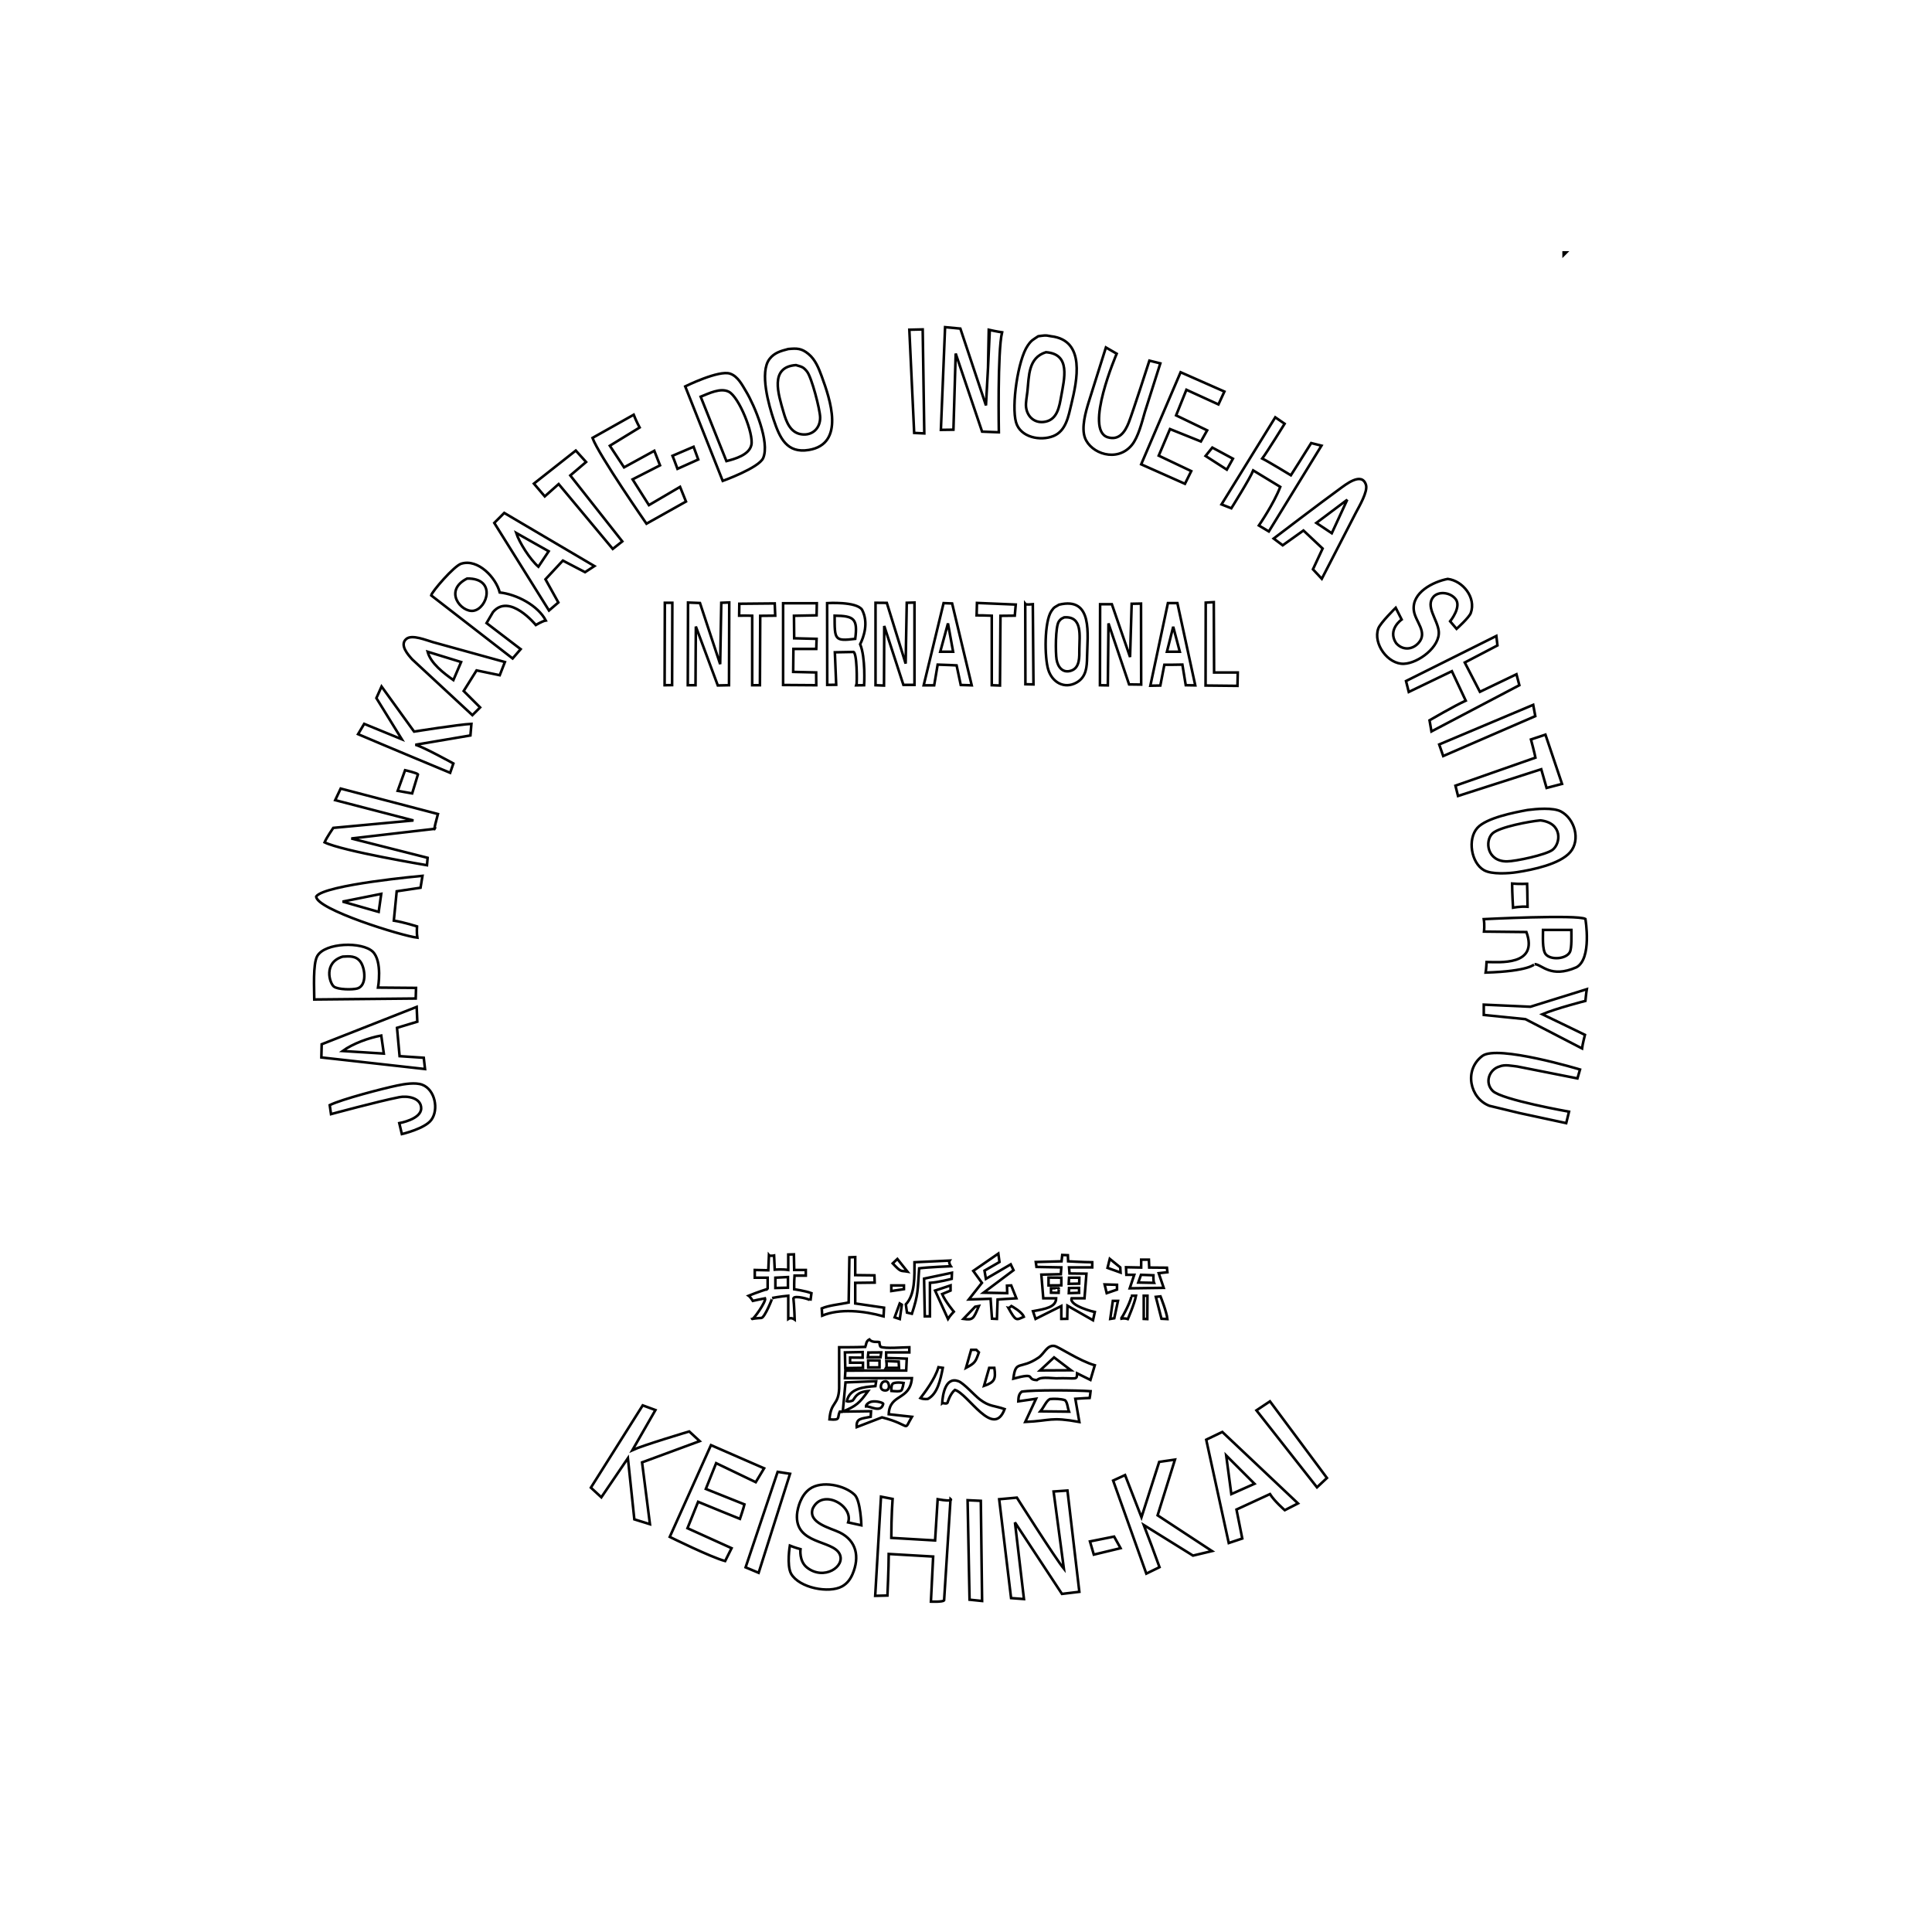 <?xml version="1.0" encoding="UTF-8" standalone="no"?>
<!DOCTYPE svg PUBLIC "-//W3C//DTD SVG 20010904//EN"
              "http://www.w3.org/TR/2001/REC-SVG-20010904/DTD/svg10.dtd">

<svg xmlns="http://www.w3.org/2000/svg"
     width="2.5in" height="2.5in"
     viewBox="0 0 750 750">
  <path id="Seleção #1"
        fill="none" stroke="black" stroke-width="1"
        d="M 607.00,98.00
           C 607.00,98.00 608.00,98.00 608.00,98.00
             608.00,98.00 607.00,99.00 607.00,99.00
             607.00,99.00 607.00,98.00 607.00,98.00 Z
           M 371.00,137.25
           C 371.00,137.25 370.12,166.81 370.12,166.81
             370.12,166.81 365.25,166.88 365.25,166.88
             365.25,166.88 366.88,127.00 366.88,127.00
             366.88,127.00 372.81,127.56 372.81,127.56
             372.81,127.56 382.75,157.38 382.75,157.38
             382.75,157.38 384.36,128.21 384.31,128.12
             384.31,128.12 387.12,128.75 389.00,129.00
             387.19,136.44 387.75,167.81 387.75,167.81
             387.75,167.81 381.25,167.56 381.25,167.56
             381.25,167.56 371.00,137.25 371.00,137.25 Z
           M 353.00,128.00
           C 353.00,128.00 358.19,127.88 358.19,127.88
             358.19,127.88 358.81,168.25 358.81,168.25
             358.81,168.25 354.88,168.06 354.88,168.06
             354.88,168.06 353.00,128.00 353.00,128.00 Z
           M 403.04,130.53
           C 405.21,130.26 405.68,130.02 408.00,130.53
             421.57,132.09 418.10,147.75 415.87,157.00
             414.77,161.55 413.83,167.28 408.96,169.26
             403.90,171.31 396.11,169.82 394.43,163.96
             392.58,157.53 395.15,139.62 398.99,134.11
             400.47,131.98 400.96,131.94 403.04,130.53 Z
           M 306.00,135.49
           C 309.32,135.19 311.11,135.14 313.87,137.43
             316.51,139.62 317.79,142.87 318.95,146.00
             322.28,155.04 328.17,172.30 314.00,174.67
             305.41,176.10 302.69,169.94 300.36,163.00
             298.46,157.36 294.77,144.47 298.74,139.34
             300.63,136.89 303.18,136.23 306.00,135.49 Z
           M 406.02,136.73
           C 399.14,138.89 399.48,145.91 398.84,152.00
             398.65,153.75 398.12,156.33 398.31,158.00
             398.77,161.99 401.90,164.57 405.96,163.67
             410.47,162.67 411.23,157.85 411.92,154.00
             413.15,147.06 415.78,137.41 406.02,136.73 Z
           M 429.31,134.88
           C 429.31,134.88 433.50,137.31 433.50,137.31
             433.50,137.31 420.72,166.93 430.04,169.75
             434.46,171.08 436.78,167.60 438.19,164.00
             439.79,159.91 446.19,140.00 446.19,140.00
             446.19,140.00 450.44,141.06 450.44,141.06
             450.44,141.06 444.42,160.00 444.42,160.00
             443.30,163.84 441.89,169.73 439.35,172.79
             433.66,179.66 423.45,176.10 421.18,169.96
             419.71,165.96 421.45,159.94 422.66,156.00
             422.66,156.00 429.31,134.88 429.31,134.88 Z
           M 308.99,141.73
           C 298.59,142.46 302.19,153.15 304.16,160.00
             305.19,163.61 306.75,167.92 311.01,168.58
             315.32,169.26 318.48,166.25 318.38,161.98
             318.30,158.88 315.09,146.50 313.28,144.23
             311.73,142.29 311.11,142.39 308.99,141.73 Z
           M 266.00,150.00
           C 266.00,150.00 279.06,143.54 283.44,145.06
             286.45,146.11 288.07,149.37 289.65,152.00
             292.91,157.43 298.93,171.67 296.26,177.82
             294.60,181.65 280.56,186.69 280.56,186.69
             280.56,186.69 266.00,150.00 266.00,150.00 Z
           M 460.00,187.81
           C 460.00,187.81 443.00,180.25 443.00,180.25
             443.00,180.25 458.31,144.50 458.31,144.50
             458.31,144.50 475.31,152.00 475.31,152.00
             475.31,152.00 473.00,157.00 473.00,157.00
             473.00,157.00 460.56,151.31 460.56,151.31
             460.56,151.31 456.56,161.25 456.56,161.25
             456.56,161.25 468.62,167.06 468.62,167.06
             468.62,167.06 466.19,171.38 466.19,171.38
             466.19,171.38 454.19,166.56 454.19,166.56
             454.19,166.56 449.81,176.88 449.81,176.88
             449.81,176.88 462.44,182.88 462.44,182.88
             462.44,182.88 460.00,187.81 460.00,187.81 Z
           M 282.00,179.00
           C 285.29,178.18 290.79,176.61 291.67,172.79
             292.67,168.45 286.88,154.06 282.90,152.06
             279.64,150.43 275.11,152.77 272.00,154.00
             272.00,154.00 282.00,179.00 282.00,179.00 Z
           M 230.00,170.00
           C 230.00,170.00 246.00,161.00 246.00,161.00
             246.97,163.50 248.30,165.96 248.30,165.96
             248.30,165.96 236.74,173.04 236.74,173.04
             236.74,173.04 242.26,181.43 242.26,181.43
             242.26,181.43 254.00,175.00 254.00,175.00
             254.00,175.00 256.22,180.65 256.22,180.65
             256.22,180.65 245.57,186.09 245.57,186.09
             245.57,186.09 251.91,196.09 251.91,196.09
             251.91,196.09 264.00,189.00 264.00,189.00
             264.00,189.00 266.30,194.70 266.30,194.70
             266.30,194.70 250.96,203.30 250.96,203.30
             250.96,203.30 232.47,176.70 230.00,170.00 Z
           M 478.00,197.31
           C 478.00,197.31 474.19,195.81 474.19,195.81
             474.19,195.81 495.06,162.00 495.06,162.00
             495.06,162.00 498.69,164.50 498.69,164.50
             498.69,164.50 491.77,175.69 490.00,178.00
             492.20,179.07 501.12,184.50 501.12,184.50
             501.12,184.50 507.32,174.75 509.00,172.00
             509.00,172.00 513.00,173.00 513.00,173.00
             513.00,173.00 492.56,206.31 492.56,206.31
             492.56,206.31 488.69,204.00 488.69,204.00
             488.69,204.00 494.49,195.57 497.00,189.00
             497.00,189.00 486.50,182.62 486.50,182.62
             485.37,185.58 478.00,197.31 478.00,197.31 Z
           M 263.00,182.00
           C 262.23,179.78 261.06,176.94 261.06,176.94
             261.06,176.94 269.25,173.44 269.25,173.44
             269.25,173.44 271.06,178.38 271.06,178.38
             271.06,178.38 263.00,182.00 263.00,182.00 Z
           M 470.62,173.75
           C 470.62,173.75 478.62,178.06 478.62,178.06
             478.62,178.06 476.25,182.31 476.25,182.31
             476.25,182.31 468.00,177.00 468.00,177.00
             468.00,177.00 470.62,173.75 470.62,173.75 Z
           M 223.52,174.91
           C 223.52,174.91 227.52,179.35 227.52,179.35
             227.52,179.35 221.39,184.57 221.39,184.57
             221.39,184.57 241.57,210.17 241.57,210.17
             241.57,210.17 237.87,213.09 237.87,213.09
             237.87,213.09 216.87,187.91 216.87,187.91
             216.87,187.91 211.48,192.70 211.48,192.70
             211.48,192.70 207.26,187.74 207.26,187.74
             207.26,187.74 223.52,174.91 223.52,174.91 Z
           M 497.94,211.69
           C 497.94,211.69 494.44,209.06 494.44,209.06
             494.44,209.06 513.29,194.69 520.00,189.85
             522.24,188.23 528.67,182.97 530.27,188.23
             531.06,190.83 527.62,196.60 526.36,199.00
             526.36,199.00 513.12,224.69 513.12,224.69
             513.12,224.69 509.69,221.00 509.69,221.00
             509.69,221.00 513.44,212.94 513.44,212.94
             513.44,212.94 506.00,205.94 506.00,205.94
             506.00,205.94 497.94,211.69 497.94,211.69 Z
           M 523.00,194.00
           C 523.00,194.00 511.00,203.00 511.00,203.00
             511.00,203.00 517.00,207.00 517.00,207.00
             517.00,207.00 523.00,194.00 523.00,194.00 Z
           M 195.75,199.12
           C 195.75,199.12 230.75,219.75 230.75,219.75
             230.75,219.75 227.12,222.12 227.12,222.12
             227.12,222.12 218.50,217.62 218.50,217.62
             218.50,217.62 211.75,224.88 211.75,224.88
             211.75,224.88 216.75,233.88 216.75,233.88
             216.75,233.88 213.12,237.00 213.12,237.00
             213.12,237.00 191.88,203.00 191.88,203.00
             191.88,203.00 195.75,199.12 195.75,199.12 Z
           M 200.38,206.88
           C 201.59,210.59 205.70,217.13 209.00,220.00
             209.00,220.00 213.00,214.00 213.00,214.00
             213.00,214.00 200.38,206.88 200.38,206.88 Z
           M 199.00,255.62
           C 199.00,255.62 167.38,231.12 167.38,231.12
             167.69,229.65 176.24,219.71 179.04,218.83
             185.61,216.77 192.58,224.33 194.00,230.00
             200.51,230.69 208.83,235.01 211.88,240.88
             210.57,241.09 208.00,242.62 208.00,242.62
             208.00,242.62 197.76,230.04 191.38,237.62
             191.38,237.62 188.88,241.88 188.88,241.88
             188.88,241.88 202.12,252.00 202.12,252.00
             202.12,252.00 199.00,255.62 199.00,255.62 Z
           M 181.33,224.59
           C 172.03,229.24 178.99,237.88 183.83,237.10
             189.20,236.24 192.82,224.39 181.33,224.59 Z
           M 562.00,224.74
           C 567.86,225.45 573.11,231.99 570.96,237.96
             570.31,239.75 565.44,244.12 565.44,244.12
             565.44,244.12 562.94,241.19 562.94,241.19
             562.94,241.19 567.84,235.20 564.75,232.19
             562.62,229.93 558.60,229.52 556.56,231.56
             553.16,235.31 558.02,240.40 558.51,245.00
             559.15,251.10 550.59,257.45 545.00,257.68
             538.74,257.94 532.95,249.86 535.05,244.00
             535.83,241.81 541.81,235.94 541.81,235.94
             541.81,235.94 544.12,240.50 544.12,240.50
             544.12,240.50 538.50,244.38 541.94,249.62
             544.37,252.48 548.16,252.38 550.66,249.60
             554.41,245.42 549.39,241.32 548.85,237.00
             547.96,230.02 556.36,225.82 562.00,224.74 Z
           M 258.09,234.00
           C 258.09,234.00 261.00,234.00 261.00,234.00
             261.00,234.00 260.91,265.96 260.91,265.96
             260.91,265.96 258.00,266.00 258.00,266.00
             258.00,266.00 258.09,234.00 258.09,234.00 Z
           M 267.00,266.00
           C 267.00,266.00 267.09,233.91 267.09,233.91
             267.09,233.91 271.73,234.09 271.73,234.09
             271.73,234.09 279.57,257.83 279.57,257.83
             279.57,257.83 280.00,234.00 280.00,234.00
             280.00,234.00 283.09,233.87 283.09,233.87
             283.09,233.87 283.00,266.00 283.00,266.00
             283.00,266.00 278.65,266.09 278.65,266.09
             278.65,266.09 270.13,243.22 270.13,243.22
             270.13,243.22 270.00,260.25 270.00,266.00
             270.00,266.00 267.00,266.00 267.00,266.00 Z
           M 292.00,239.00
           C 291.37,238.95 286.94,239.00 286.94,239.00
             286.94,239.00 287.00,234.38 287.00,234.38
             287.00,234.38 300.75,234.25 300.75,234.25
             300.75,234.25 300.94,239.00 300.94,239.00
             300.94,239.00 295.12,239.06 295.12,239.06
             295.12,239.06 295.00,266.00 295.00,266.00
             295.00,266.00 292.00,266.00 292.00,266.00
             292.00,266.00 292.00,239.00 292.00,239.00 Z
           M 304.00,265.91
           C 304.00,265.91 304.00,234.18 304.00,234.18
             304.00,234.18 317.09,234.17 317.09,234.17
             317.09,234.17 317.00,238.87 317.00,238.87
             317.00,238.87 308.22,239.04 308.22,239.04
             308.22,239.04 308.30,247.78 308.30,247.78
             308.30,247.78 317.00,248.00 317.00,248.00
             317.00,248.00 316.87,251.91 316.87,251.91
             316.87,251.91 308.00,251.91 308.00,251.91
             308.00,251.91 307.91,260.83 307.91,260.83
             307.91,260.83 316.83,261.04 316.83,261.04
             316.83,261.04 316.87,266.00 316.87,266.00
             316.87,266.00 304.00,265.91 304.00,265.91 Z
           M 324.61,265.83
           C 324.61,265.83 321.13,265.87 321.13,265.87
             321.13,265.87 321.09,234.13 321.09,234.13
             321.09,234.13 332.43,233.40 334.65,236.70
             337.26,241.70 335.32,247.28 333.91,250.09
             336.09,255.27 335.45,266.00 335.45,266.00
             335.45,266.00 332.48,266.04 332.48,266.04
             332.70,265.57 332.82,252.41 331.09,253.09
             331.09,253.09 324.09,253.22 324.09,253.22
             324.09,253.22 324.61,265.83 324.61,265.83 Z
           M 339.88,234.00
           C 339.88,234.00 344.26,234.04 344.26,234.04
             344.26,234.04 351.57,257.61 351.57,257.61
             351.57,257.61 352.00,234.00 352.00,234.00
             352.00,234.00 355.00,233.91 355.00,233.91
             355.00,233.91 355.00,265.87 355.00,265.87
             355.00,265.87 350.70,265.87 350.70,265.87
             350.70,265.87 343.26,243.00 343.26,243.00
             343.26,243.00 343.17,266.13 343.17,266.13
             343.17,266.13 339.88,266.00 339.88,266.00
             339.88,266.00 339.88,234.00 339.88,234.00 Z
           M 358.57,266.04
           C 358.57,266.04 366.30,234.13 366.30,234.13
             366.30,234.13 369.61,234.26 369.61,234.26
             369.61,234.26 377.22,266.04 377.22,266.04
             377.22,266.04 372.96,265.91 372.96,265.91
             372.96,265.91 371.35,258.30 371.35,258.30
             371.35,258.30 366.47,258.06 364.00,258.00
             364.00,258.00 362.65,266.04 362.65,266.04
             362.65,266.04 358.57,266.04 358.57,266.04 Z
           M 385.00,239.00
           C 384.09,238.92 379.12,238.88 379.12,238.88
             379.12,238.88 379.25,234.06 379.25,234.06
             379.25,234.06 394.31,234.69 394.31,234.69
             394.31,234.69 393.94,239.00 393.94,239.00
             393.94,239.00 388.38,239.06 388.38,239.06
             388.38,239.06 388.19,266.12 388.19,266.12
             388.19,266.12 385.00,266.00 385.00,266.00
             385.00,266.00 385.00,239.00 385.00,239.00 Z
           M 398.00,234.50
           C 398.24,234.83 400.94,234.56 400.94,234.56
             400.94,234.56 401.19,265.69 401.19,265.69
             401.19,265.69 398.06,265.62 398.06,265.62
             398.06,265.62 398.00,234.50 398.00,234.50 Z
           M 411.11,234.74
           C 424.47,231.50 422.11,246.46 422.00,255.00
             421.94,258.89 421.74,262.83 417.89,264.98
             413.15,267.61 408.45,264.86 406.94,259.98
             405.46,255.21 405.35,241.43 408.14,237.23
             409.27,235.52 409.58,235.70 411.11,234.74 Z
           M 427.00,266.00
           C 427.00,266.00 427.06,234.56 427.06,234.56
             427.06,234.56 431.62,234.56 431.62,234.56
             431.62,234.56 438.69,255.06 438.69,255.06
             438.69,255.06 439.31,234.38 439.31,234.38
             439.31,234.38 442.94,234.31 442.94,234.31
             442.94,234.31 443.00,265.75 443.00,265.75
             443.00,265.75 438.31,265.69 438.31,265.69
             438.31,265.69 430.31,242.00 430.31,242.00
             430.31,242.00 430.06,266.06 430.06,266.06
             430.06,266.06 427.00,266.00 427.00,266.00 Z
           M 453.38,234.12
           C 453.38,234.12 457.06,234.12 457.06,234.12
             457.06,234.12 464.00,266.06 464.00,266.06
             464.00,266.06 460.31,266.00 460.31,266.00
             460.31,266.00 459.00,258.00 459.00,258.00
             456.24,258.10 452.00,258.06 452.00,258.06
             452.00,258.06 450.44,266.12 450.44,266.12
             450.44,266.12 446.56,266.19 446.56,266.19
             446.56,266.19 453.38,234.12 453.38,234.12 Z
           M 468.06,233.94
           C 468.06,233.94 471.19,233.75 471.19,233.75
             471.19,233.75 471.31,261.06 471.31,261.06
             471.31,261.06 480.50,261.06 480.50,261.06
             480.50,261.06 480.38,266.25 480.38,266.25
             480.38,266.25 468.00,266.12 468.00,266.12
             468.00,266.12 468.06,233.94 468.06,233.94 Z
           M 332.00,248.00
           C 333.01,240.16 331.58,239.10 324.00,239.00
             324.01,248.40 323.91,248.97 332.00,248.00 Z
           M 413.13,239.66
           C 412.65,239.98 411.96,239.92 411.02,241.31
             409.68,243.32 409.73,253.39 410.15,255.98
             410.62,258.92 412.55,261.47 415.86,260.34
             419.28,259.18 418.98,254.90 419.00,252.00
             419.03,246.87 420.35,239.12 413.13,239.66 Z
           M 368.00,242.00
           C 368.00,242.00 365.00,253.00 365.00,253.00
             365.00,253.00 370.00,253.00 370.00,253.00
             370.00,253.00 368.00,242.00 368.00,242.00 Z
           M 455.44,243.31
           C 455.44,243.31 453.00,253.00 453.00,253.00
             453.00,253.00 458.00,253.00 458.00,253.00
             458.00,253.00 455.44,243.31 455.44,243.31 Z
           M 196.00,257.00
           C 196.00,257.00 194.00,262.12 194.00,262.12
             194.00,262.12 185.00,260.25 185.00,260.25
             185.00,260.25 180.00,268.25 180.00,268.25
             180.00,268.25 186.38,274.62 186.38,274.62
             186.38,274.62 183.38,277.62 183.38,277.62
             183.38,277.62 160.06,256.00 160.06,256.00
             158.44,254.22 154.94,250.32 157.76,248.01
             159.96,246.20 165.54,248.57 168.00,249.26
             168.00,249.26 196.00,257.00 196.00,257.00 Z
           M 546.88,268.62
           C 546.88,268.62 545.81,264.38 545.81,264.38
             545.81,264.38 580.88,246.88 580.88,246.88
             580.88,246.88 581.31,250.56 581.31,250.56
             581.31,250.56 568.62,257.19 568.62,257.19
             568.62,257.19 574.50,268.56 574.50,268.56
             574.50,268.56 588.69,261.75 588.69,261.75
             588.69,261.75 589.81,266.00 589.81,266.00
             589.81,266.00 555.69,283.94 555.69,283.94
             555.69,283.94 554.94,279.62 554.94,279.62
             554.94,279.62 564.83,273.86 569.00,272.00
             569.00,272.00 563.62,260.56 563.62,260.56
             563.62,260.56 546.88,268.62 546.88,268.62 Z
           M 166.00,253.00
           C 167.20,257.54 172.28,261.34 176.00,264.00
             176.00,264.00 179.00,257.00 179.00,257.00
             179.00,257.00 166.00,253.00 166.00,253.00 Z
           M 148.12,266.50
           C 148.12,266.50 160.75,284.00 160.75,284.00
             160.75,284.00 178.24,281.22 183.00,281.00
             183.00,281.00 182.62,285.50 182.62,285.50
             182.62,285.50 161.25,289.12 161.25,289.12
             164.48,290.00 176.00,296.38 176.00,296.38
             176.00,296.38 174.75,300.00 174.75,300.00
             174.75,300.00 147.60,288.70 139.00,285.00
             139.68,283.86 141.38,281.00 141.38,281.00
             141.38,281.00 153.05,285.82 156.00,287.00
             156.00,287.00 146.11,271.00 146.11,271.00
             146.11,271.00 148.12,266.50 148.12,266.50 Z
           M 595.19,273.62
           C 595.19,273.62 596.00,278.00 596.00,278.00
             596.00,278.00 560.25,293.50 560.25,293.50
             560.25,293.50 558.69,289.00 558.69,289.00
             558.69,289.00 595.19,273.62 595.19,273.62 Z
           M 596.06,294.12
           C 595.79,292.57 594.31,287.06 594.31,287.06
             594.31,287.06 599.94,285.19 599.94,285.19
             599.94,285.19 606.38,304.31 606.38,304.31
             606.38,304.31 600.38,305.88 600.38,305.88
             600.38,305.88 598.31,298.62 598.31,298.62
             598.31,298.62 566.00,309.00 566.00,309.00
             566.00,309.00 565.00,305.00 565.00,305.00
             565.00,305.00 596.06,294.12 596.06,294.12 Z
           M 157.25,299.00
           C 157.25,299.00 161.91,300.04 162.25,300.62
             162.25,300.62 160.00,308.00 160.00,308.00
             160.00,308.00 154.38,307.00 154.38,307.00
             154.38,307.00 157.25,299.00 157.25,299.00 Z
           M 130.12,310.62
           C 130.12,310.62 132.25,306.12 132.25,306.12
             132.25,306.12 170.00,316.00 170.00,316.00
             168.02,323.37 168.75,321.75 168.75,321.75
             168.75,321.75 136.38,325.50 136.38,325.50
             136.38,325.50 166.00,333.00 166.00,333.00
             166.00,333.00 165.75,335.88 165.75,335.88
             165.75,335.88 133.12,330.45 126.00,327.00
             126.85,325.03 129.38,321.38 129.38,321.38
             129.38,321.38 160.50,318.50 160.50,318.50
             160.50,318.50 130.12,310.62 130.12,310.62 Z
           M 593.00,314.44
           C 596.40,314.00 602.92,313.41 605.96,315.02
             611.31,317.87 613.64,326.03 609.57,330.79
             605.56,335.48 594.99,337.63 589.00,338.56
             585.63,339.09 579.10,339.51 576.11,337.83
             571.07,335.00 569.62,325.70 573.51,321.39
             577.04,317.48 587.81,315.40 593.00,314.44 Z
           M 598.00,318.47
           C 594.08,318.80 581.99,321.03 579.35,323.56
             576.33,326.46 577.24,334.43 585.00,334.39
             588.36,334.37 600.17,331.84 602.69,329.91
             605.89,327.47 606.75,319.49 598.00,318.47 Z
           M 161.88,359.62
           C 161.88,359.62 161.70,362.26 162.00,364.00
             156.26,363.41 122.62,353.00 122.75,348.00
             126.12,343.38 164.00,340.00 164.00,340.00
             163.67,341.90 163.25,344.62 163.25,344.62
             163.25,344.62 154.00,346.00 154.00,346.00
             154.00,346.00 152.88,357.38 152.88,357.38
             156.62,357.97 161.88,359.62 161.88,359.62 Z
           M 587.36,352.36
           C 587.36,352.36 587.01,346.65 587.00,343.00
             589.85,343.24 592.82,343.09 592.82,343.09
             592.82,343.09 592.99,348.52 593.00,352.00
             590.34,351.78 587.36,352.36 587.36,352.36 Z
           M 148.00,347.00
           C 148.00,347.00 133.00,350.00 133.00,350.00
             133.00,350.00 147.00,354.00 147.00,354.00
             147.00,354.00 148.00,347.00 148.00,347.00 Z
           M 576.09,361.64
           C 576.09,361.64 576.38,359.07 576.00,356.81
             576.00,356.81 612.32,354.98 615.45,356.73
             615.45,356.73 618.11,372.21 611.94,375.51
             601.91,379.91 598.59,374.35 595.73,374.27
             595.78,374.27 593.52,377.07 576.73,377.55
             576.95,376.31 577.09,373.45 577.09,373.45
             581.73,373.45 597.37,375.13 592.55,361.82
             592.55,361.82 576.09,361.64 576.09,361.64 Z
           M 610.00,361.00
           C 610.00,361.00 599.00,361.00 599.00,361.00
             599.00,363.28 598.64,368.66 600.02,370.40
             601.91,372.79 608.02,372.37 609.43,369.57
             610.21,368.01 610.00,362.94 610.00,361.00 Z
           M 122.00,388.00
           C 122.00,384.07 121.40,374.21 123.17,371.13
             126.22,365.84 140.60,365.50 144.69,369.43
             148.54,373.15 146.75,383.38 146.75,383.38
             146.75,383.38 161.50,383.50 161.50,383.50
             161.50,383.50 161.38,387.62 161.38,387.62
             161.38,387.62 122.00,388.00 122.00,388.00 Z
           M 133.02,371.36
           C 125.42,373.70 127.96,381.68 129.60,382.98
             131.16,384.21 136.90,384.27 138.77,383.71
             142.48,382.58 141.76,375.96 139.98,373.43
             138.25,370.98 135.63,371.19 133.02,371.36 Z
           M 576.00,390.00
           C 576.00,390.00 594.09,390.82 594.09,390.82
             594.09,390.82 616.00,384.00 616.00,384.00
             615.75,385.42 615.45,388.55 615.45,388.55
             615.45,388.55 604.08,391.45 598.73,393.73
             602.18,395.36 615.27,401.73 615.27,401.73
             615.27,401.73 614.29,405.62 614.14,407.00
             614.14,407.00 592.18,395.64 592.18,395.64
             592.18,395.64 576.00,394.00 576.00,394.00
             576.00,394.00 576.00,390.00 576.00,390.00 Z
           M 155.12,410.00
           C 155.12,410.00 164.50,410.62 164.50,410.62
             164.50,410.62 165.00,415.00 165.00,415.00
             165.00,415.00 124.75,410.50 124.75,410.50
             124.75,410.50 124.88,405.38 124.88,405.38
             124.88,405.38 161.75,390.88 161.75,390.88
             161.75,390.88 162.00,396.62 162.00,396.62
             162.00,396.62 154.12,399.00 154.12,399.00
             154.12,399.00 155.12,410.00 155.12,410.00 Z
           M 148.00,402.00
           C 143.15,402.88 137.00,405.11 133.00,408.00
             133.00,408.00 149.00,409.00 149.00,409.00
             149.00,409.00 148.00,402.00 148.00,402.00 Z
           M 608.00,436.00
           C 608.00,436.00 590.00,432.12 590.00,432.12
             590.00,432.12 578.18,429.27 578.18,429.27
             570.59,426.35 568.18,415.38 575.45,409.91
             581.30,405.52 613.36,415.18 613.36,415.18
             613.36,415.18 612.36,418.64 612.36,418.64
             612.36,418.64 589.00,414.01 589.00,414.01
             586.87,413.80 584.22,413.12 582.10,414.01
             578.04,415.18 576.25,420.35 579.51,423.52
             583.04,426.96 609.09,431.55 609.09,431.55
             609.09,431.55 608.00,436.00 608.00,436.00 Z
           M 128.00,429.00
           C 132.81,426.66 148.61,422.56 154.25,421.38
             157.03,420.79 161.27,420.11 163.90,421.09
             168.88,422.96 170.43,430.75 167.40,434.79
             164.87,438.17 156.00,440.25 156.00,440.25
             156.00,440.25 155.00,436.00 155.00,436.00
             155.00,436.00 163.50,434.54 163.50,430.25
             163.50,426.10 158.08,425.31 155.00,425.92
             146.84,427.52 128.50,432.50 128.50,432.50
             128.50,432.50 128.00,429.00 128.00,429.00 Z
           M 298.50,487.25
           C 298.87,487.72 300.50,487.38 300.50,487.38
             300.50,487.38 300.75,492.88 300.75,492.88
             300.75,492.88 303.69,492.62 306.00,493.00
             306.00,493.00 306.00,487.00 306.00,487.00
             306.00,487.00 308.19,486.94 308.19,486.94
             308.19,486.94 308.31,493.00 308.31,493.00
             308.31,493.00 312.81,493.00 312.81,493.00
             312.81,493.00 312.81,495.19 312.81,495.19
             312.81,495.19 308.44,495.19 308.44,495.19
             308.23,497.60 308.31,500.50 308.31,500.50
             308.31,500.50 312.44,501.05 315.00,502.00
             315.00,502.00 314.62,504.88 314.62,504.88
             314.76,504.42 308.39,502.69 308.00,504.00
             308.32,506.65 308.50,512.25 308.50,512.25
             308.50,512.25 307.10,511.24 306.00,512.00
             306.00,512.00 306.00,503.00 306.00,503.00
             302.98,503.25 299.75,503.88 299.75,503.88
             299.95,503.84 296.90,511.39 295.62,511.62
             295.62,511.62 293.14,511.74 292.00,512.00
             292.26,512.60 297.54,505.23 297.00,504.00
             296.06,504.14 292.25,505.00 292.25,505.00
             292.25,505.00 291.27,503.43 290.62,503.00
             294.00,501.62 298.17,500.28 298.00,500.38
             298.00,500.38 298.00,496.00 298.00,496.00
             298.00,496.00 293.00,496.00 293.00,496.00
             293.00,496.00 293.00,493.00 293.00,493.00
             293.00,493.00 298.25,493.12 298.25,493.12
             298.25,493.12 298.50,487.25 298.50,487.25 Z
           M 381.18,498.00
           C 381.18,498.00 377.82,493.36 377.82,493.36
             377.82,493.36 387.55,486.64 387.55,486.64
             387.55,486.64 388.00,489.91 388.00,489.91
             388.00,489.91 382.18,493.27 382.18,493.27
             382.18,493.27 382.73,496.45 382.73,496.45
             382.73,496.45 392.36,490.82 392.36,490.82
             392.36,490.82 393.45,493.09 393.45,493.09
             393.45,493.09 381.82,501.82 381.82,501.82
             381.82,501.82 391.00,502.00 391.00,502.00
             391.00,502.00 390.91,499.09 390.91,499.09
             390.91,499.09 392.55,499.00 392.55,499.00
             392.55,499.00 394.55,504.00 394.55,504.00
             394.55,504.00 387.27,504.45 387.27,504.45
             387.27,504.45 387.14,508.15 387.00,512.00
             387.00,512.00 385.09,511.91 385.09,511.91
             385.09,511.91 384.55,504.18 384.55,504.18
             384.55,504.18 379.62,504.37 376.09,504.45
             376.09,504.45 381.18,498.00 381.18,498.00 Z
           M 412.09,489.64
           C 412.09,489.64 412.36,487.18 412.36,487.18
             412.36,487.18 414.55,487.27 414.55,487.27
             414.55,487.27 414.64,489.64 414.64,489.64
             414.64,489.64 420.85,489.99 424.00,490.00
             424.00,490.00 424.00,492.00 424.00,492.00
             424.00,492.00 415.00,492.00 415.00,492.00
             415.00,492.00 415.18,494.36 415.18,494.36
             415.18,494.36 421.75,494.44 421.75,494.44
             421.75,494.44 421.00,504.00 421.00,504.00
             421.00,504.00 416.00,504.00 416.00,504.00
             414.98,506.93 424.93,509.34 425.00,509.35
             425.00,509.35 424.30,512.52 424.30,512.52
             424.30,512.52 414.39,506.87 414.39,506.87
             414.39,506.87 414.30,511.96 414.30,511.96
             414.30,511.96 412.00,512.00 412.00,512.00
             412.00,512.00 412.00,507.00 412.00,507.00
             412.00,507.00 402.00,512.00 402.00,512.00
             402.00,512.00 401.00,509.00 401.00,509.00
             405.90,508.10 409.92,507.47 410.00,504.00
             410.00,504.00 405.00,504.00 405.00,504.00
             405.00,504.00 404.25,494.81 404.25,494.81
             404.25,494.81 411.82,494.64 411.82,494.64
             411.82,494.64 412.00,492.00 412.00,492.00
             412.00,492.00 402.36,491.82 402.36,491.82
             402.36,491.82 402.09,489.91 402.09,489.91
             402.09,489.91 412.09,489.64 412.09,489.64 Z
           M 329.73,488.09
           C 329.73,488.09 332.00,488.00 332.00,488.00
             332.00,488.00 332.00,495.00 332.00,495.00
             332.00,495.00 339.45,495.09 339.45,495.09
             339.45,495.09 339.55,497.91 339.55,497.91
             339.55,497.91 334.80,497.96 332.00,498.00
             332.00,498.00 332.00,506.00 332.00,506.00
             332.00,506.00 343.18,507.64 343.18,507.64
             343.18,507.64 343.00,511.00 343.00,511.00
             335.27,508.85 326.03,507.88 319.18,510.73
             319.18,510.73 319.00,507.91 319.00,507.91
             321.88,506.71 325.63,506.40 329.45,505.64
             329.45,505.64 329.73,488.09 329.73,488.09 Z
           M 348.36,488.73
           C 348.36,488.73 352.27,493.64 352.27,493.64
             349.45,493.16 349.95,494.05 346.55,490.45
             346.55,490.45 348.36,488.73 348.36,488.73 Z
           M 355.00,490.00
           C 355.00,490.00 368.64,489.36 368.64,489.36
             368.13,490.12 369.09,491.55 369.09,491.55
             369.09,491.55 360.32,491.90 356.82,492.36
             356.18,501.18 356.53,502.28 354.00,510.00
             354.00,510.00 352.09,509.55 352.09,509.55
             352.09,509.55 351.64,506.36 351.64,506.36
             355.27,502.55 355.00,495.50 355.00,490.00 Z
           M 430.81,488.69
           C 430.81,488.69 434.88,492.00 434.88,492.00
             434.88,492.00 435.00,494.00 435.00,494.00
             435.00,494.00 429.94,492.19 429.94,492.19
             429.94,492.19 430.81,488.69 430.81,488.69 Z
           M 443.00,492.06
           C 443.00,492.06 443.00,489.00 443.00,489.00
             443.00,489.00 446.00,489.00 446.00,489.00
             446.00,489.00 446.12,492.06 446.12,492.06
             446.12,492.06 453.00,492.12 453.00,492.12
             453.00,492.12 453.19,493.88 453.19,493.88
             453.19,493.88 449.81,494.25 449.81,494.25
             449.81,494.25 451.75,499.94 451.75,499.94
             451.75,499.94 438.56,500.12 438.56,500.12
             438.56,500.12 440.31,494.88 440.31,494.88
             440.31,494.88 437.25,494.88 437.25,494.88
             437.25,494.88 437.12,491.94 437.12,491.94
             437.12,491.94 443.00,492.06 443.00,492.06 Z
           M 358.73,496.36
           C 358.73,496.36 369.55,494.09 369.55,494.09
             369.55,494.09 369.45,496.45 369.45,496.45
             369.45,496.45 364.13,497.84 361.00,498.00
             361.00,498.00 361.00,511.00 361.00,511.00
             361.00,511.00 359.00,511.00 359.00,511.00
             359.00,511.00 358.73,496.36 358.73,496.36 Z
           M 448.00,498.00
           C 447.66,497.19 447.75,495.06 447.75,495.06
             447.75,495.06 442.94,494.88 442.94,494.88
             442.94,494.88 441.88,497.88 441.88,497.88
             441.88,497.88 448.00,498.00 448.00,498.00 Z
           M 305.88,495.75
           C 305.88,495.75 301.00,496.00 301.00,496.00
             301.00,496.00 301.00,500.00 301.00,500.00
             301.00,500.00 305.88,499.88 305.88,499.88
             305.88,499.88 305.88,495.75 305.88,495.75 Z
           M 412.00,498.96
           C 412.00,498.96 412.00,496.00 412.00,496.00
             412.00,496.00 407.04,495.96 407.04,495.96
             407.04,495.96 407.04,499.00 407.04,499.00
             407.04,499.00 412.00,498.96 412.00,498.96 Z
           M 419.00,496.00
           C 419.00,496.00 415.00,496.00 415.00,496.00
             415.00,496.00 414.88,498.38 414.88,498.38
             414.88,498.38 418.94,498.31 418.94,498.31
             418.94,498.31 419.00,496.00 419.00,496.00 Z
           M 346.00,499.00
           C 346.00,499.00 350.91,499.00 350.91,499.00
             350.91,499.00 350.91,500.45 350.91,500.45
             350.91,500.45 346.00,501.18 346.00,501.18
             346.00,501.18 346.00,499.00 346.00,499.00 Z
           M 433.62,498.75
           C 433.62,498.75 433.62,500.62 433.62,500.62
             433.62,500.62 429.62,502.00 429.62,502.00
             429.62,502.00 428.81,498.62 428.81,498.62
             428.81,498.62 433.62,498.75 433.62,498.75 Z
           M 363.00,501.00
           C 363.00,501.00 369.00,499.00 369.00,499.00
             369.00,499.00 369.00,501.00 369.00,501.00
             369.00,501.00 365.73,502.36 365.73,502.36
             367.00,505.28 370.27,509.18 370.27,509.18
             370.27,509.18 368.80,510.71 368.00,512.00
             368.00,512.00 363.00,501.00 363.00,501.00 Z
           M 414.91,502.00
           C 414.91,502.00 418.91,501.87 418.91,501.87
             418.91,501.87 418.87,499.96 418.87,499.96
             418.87,499.96 415.00,500.00 415.00,500.00
             415.00,500.00 414.91,502.00 414.91,502.00 Z
           M 450.88,511.94
           C 450.88,511.94 448.69,503.44 448.69,503.44
             448.69,503.44 450.50,503.25 450.50,503.25
             450.50,503.25 452.89,509.19 453.19,512.06
             453.19,512.06 450.88,511.94 450.88,511.94 Z
           M 439.00,503.00
           C 439.00,503.00 441.00,503.00 441.00,503.00
             440.40,506.18 437.81,512.06 437.81,512.06
             437.81,512.06 436.34,511.53 435.00,512.00
             435.51,512.08 440.03,503.17 439.00,503.00 Z
           M 444.00,503.00
           C 444.00,503.00 445.44,503.00 445.44,503.00
             445.44,503.00 445.38,512.06 445.38,512.06
             445.38,512.06 444.00,512.00 444.00,512.00
             444.00,512.00 444.00,503.00 444.00,503.00 Z
           M 432.00,505.00
           C 432.00,505.00 434.00,505.00 434.00,505.00
             434.00,505.00 432.56,511.75 432.56,511.75
             432.56,511.75 431.00,512.00 431.00,512.00
             431.00,512.00 432.00,505.00 432.00,505.00 Z
           M 378.55,507.27
           C 378.55,507.27 380.00,507.00 380.00,507.00
             377.86,512.02 377.77,512.51 374.00,512.00
             374.00,512.00 378.55,507.27 378.55,507.27 Z
           M 391.45,507.73
           C 391.75,507.80 392.64,507.00 392.64,507.00
             392.64,507.00 396.81,509.29 397.45,511.18
             394.45,512.45 394.45,513.09 391.45,507.73 Z
           M 325.76,523.00
           C 325.76,523.00 331.83,523.04 335.91,522.87
             336.30,521.91 336.13,520.65 337.48,519.96
             338.61,521.35 340.73,520.75 341.35,521.00
             341.38,521.35 341.56,522.58 341.87,522.83
             343.70,523.61 350.39,523.03 353.00,523.00
             353.00,523.00 353.00,525.00 353.00,525.00
             353.00,525.00 344.00,525.00 344.00,525.00
             344.00,525.00 344.00,527.17 344.00,527.17
             347.03,527.21 352.00,527.43 352.00,527.43
             352.00,527.43 351.78,532.04 351.78,532.04
             351.78,532.04 337.00,532.04 337.00,532.04
             337.00,532.04 328.17,532.09 328.17,532.09
             328.17,532.09 328.00,535.00 328.00,535.00
             328.00,535.00 354.00,535.00 354.00,535.00
             353.22,543.87 345.35,540.83 345.00,549.00
             345.00,549.00 354.00,550.00 354.00,550.00
             350.44,556.07 354.26,553.26 342.39,550.22
             342.39,550.22 332.57,554.00 332.57,554.00
             332.30,550.43 334.53,550.77 338.00,550.00
             338.00,550.00 338.13,547.83 338.13,547.83
             338.13,547.83 326.00,548.00 326.00,548.00
             324.87,550.35 326.57,551.39 322.00,551.00
             322.52,543.96 325.48,545.74 325.76,539.00
             325.76,539.00 325.76,523.00 325.76,523.00 Z
           M 393.38,535.19
           C 394.31,527.62 395.89,531.97 403.19,527.00
             405.36,525.52 406.46,522.05 409.31,522.50
             410.95,522.76 418.91,528.26 425.00,530.00
             425.00,530.00 423.31,535.69 423.31,535.69
             423.31,535.69 418.12,533.12 418.12,533.12
             418.00,536.00 418.06,534.81 409.94,535.06
             405.00,534.69 403.69,534.81 402.50,535.75
             397.99,535.55 402.88,532.62 393.38,535.19 Z
           M 334.87,524.87
           C 334.87,524.87 328.00,525.00 328.00,525.00
             328.00,525.00 328.13,531.09 328.13,531.09
             328.13,531.09 335.00,531.00 335.00,531.00
             335.00,531.00 335.00,529.00 335.00,529.00
             335.00,529.00 330.00,529.00 330.00,529.00
             330.00,529.00 330.00,527.00 330.00,527.00
             330.00,527.00 334.87,527.04 334.87,527.04
             334.87,527.04 334.87,524.87 334.87,524.87 Z
           M 341.83,526.87
           C 341.83,526.87 342.09,525.00 342.09,525.00
             342.09,525.00 337.09,525.04 337.09,525.04
             337.09,525.04 336.91,526.87 336.91,526.87
             336.91,526.87 341.83,526.87 341.83,526.87 Z
           M 377.00,524.00
           C 377.00,524.00 379.00,524.00 379.00,524.00
             379.00,524.00 380.00,525.00 380.00,525.00
             378.68,528.74 378.51,529.13 375.00,531.00
             375.00,531.00 377.00,524.00 377.00,524.00 Z
           M 415.75,531.94
           C 415.75,531.94 409.19,526.94 409.19,526.94
             409.19,526.94 403.75,532.00 403.75,532.00
             403.75,532.00 415.75,531.94 415.75,531.94 Z
           M 341.43,528.13
           C 341.43,528.13 337.00,528.09 337.00,528.09
             337.00,528.09 337.04,530.83 337.04,530.83
             337.04,530.83 341.43,530.83 341.43,530.83
             341.43,530.83 341.43,528.13 341.43,528.13 Z
           M 349.00,531.00
           C 349.00,531.00 348.87,528.57 348.87,528.57
             348.87,528.57 344.09,528.35 344.09,528.35
             344.09,528.35 344.37,530.46 344.00,531.00
             344.00,531.00 349.00,531.00 349.00,531.00 Z
           M 364.31,530.75
           C 364.31,530.75 366.00,531.00 366.00,531.00
             365.06,535.75 363.94,541.05 360.19,543.06
             360.19,543.06 358.75,543.31 357.31,542.75
             358.62,541.00 362.88,535.62 364.31,530.75 Z
           M 384.00,531.00
           C 384.00,531.00 386.00,531.00 386.00,531.00
             386.62,535.26 386.17,536.58 382.00,538.00
             382.00,538.00 384.00,531.00 384.00,531.00 Z
           M 339.83,538.09
           C 339.83,538.09 340.13,536.17 340.13,536.17
             340.13,536.17 328.22,536.65 328.22,536.65
             328.22,536.65 327.17,547.96 327.17,547.96
             332.45,545.82 333.65,544.62 337.00,540.00
             332.32,540.37 331.98,542.72 331.00,543.70
             331.00,543.70 329.54,544.30 328.74,543.96
             329.74,538.96 335.26,538.43 339.83,538.09 Z
           M 367.81,544.56
           C 367.41,545.16 366.04,544.53 365.75,544.75
             365.93,541.54 366.98,534.32 372.04,536.17
             374.11,536.92 378.35,541.74 380.44,543.31
             384.09,546.07 385.87,545.59 390.00,547.00
             385.65,558.68 375.89,541.08 370.69,539.56
             368.77,541.12 367.81,544.56 367.81,544.56 Z
           M 349.83,539.83
           C 350.33,539.54 350.78,536.87 350.78,536.87
             350.78,536.87 348.23,536.42 346.78,537.00
             345.83,537.38 346.04,539.96 346.04,539.96
             347.84,540.10 349.12,540.23 349.83,539.83 Z
           M 395.31,544.00
           C 395.38,542.56 395.40,541.27 396.62,540.25
             401.12,539.50 418.06,539.69 423.38,540.06
             423.31,540.94 423.00,542.69 423.00,542.69
             423.00,542.69 419.62,542.82 417.44,543.00
             417.44,543.00 419.00,552.00 419.00,552.00
             407.60,549.96 408.14,551.53 398.00,552.00
             398.00,552.00 402.19,543.00 402.19,543.00
             402.19,543.00 395.31,544.00 395.31,544.00 Z
           M 415.00,548.00
           C 414.37,546.29 414.42,544.46 413.44,543.56
             411.88,543.00 409.12,542.94 407.56,543.12
             406.13,543.83 405.31,546.19 403.88,547.88
             403.88,547.88 415.00,548.00 415.00,548.00 Z
           M 342.87,544.96
           C 342.85,544.55 340.40,543.80 338.52,544.09
             337.11,544.30 336.12,545.42 336.17,545.96
             337.91,545.78 341.96,548.70 342.87,544.96 Z
           M 493.00,544.00
           C 493.00,544.00 515.12,573.75 515.12,573.75
             515.12,573.75 511.25,577.38 511.25,577.38
             511.25,577.38 487.75,547.50 487.75,547.50
             487.75,547.50 493.00,544.00 493.00,544.00 Z
           M 233.44,581.25
           C 233.44,581.25 229.38,577.50 229.38,577.50
             229.38,577.50 249.50,545.56 249.50,545.56
             249.50,545.56 254.44,547.38 254.44,547.38
             254.44,547.38 245.50,562.94 245.50,562.94
             249.51,561.07 267.56,555.69 267.56,555.69
             267.56,555.69 271.62,559.44 271.62,559.44
             271.62,559.44 249.25,567.69 249.25,567.69
             249.25,567.69 252.31,591.69 252.31,591.69
             252.31,591.69 246.25,589.81 246.25,589.81
             246.25,589.81 243.75,566.06 243.75,566.06
             243.75,566.06 233.44,581.25 233.44,581.25 Z
           M 468.25,558.88
           C 468.25,558.88 474.50,555.88 474.50,555.88
             474.50,555.88 503.88,583.62 503.88,583.62
             503.88,583.62 498.75,586.25 498.75,586.25
             498.75,586.25 494.76,582.80 493.00,580.00
             493.00,580.00 480.00,586.00 480.00,586.00
             480.00,586.00 482.25,597.25 482.25,597.25
             482.25,597.25 477.00,599.00 477.00,599.00
             477.00,599.00 468.25,558.88 468.25,558.88 Z
           M 281.50,606.00
           C 275.85,604.48 260.00,596.62 260.00,596.62
             260.00,596.62 276.00,561.00 276.00,561.00
             276.00,561.00 296.62,570.00 296.62,570.00
             296.62,570.00 293.38,575.38 293.38,575.38
             293.38,575.38 278.00,568.00 278.00,568.00
             278.00,568.00 274.00,578.00 274.00,578.00
             274.00,578.00 289.00,584.00 289.00,584.00
             288.68,585.40 287.25,589.62 287.25,589.62
             287.25,589.62 274.03,584.29 271.00,583.00
             271.00,583.00 266.88,593.25 266.88,593.25
             266.88,593.25 284.00,601.00 284.00,601.00
             284.00,601.00 281.50,606.00 281.50,606.00 Z
           M 476.00,565.00
           C 476.00,565.00 478.00,580.00 478.00,580.00
             478.00,580.00 487.00,576.00 487.00,576.00
             487.00,576.00 476.00,565.00 476.00,565.00 Z
           M 443.12,589.00
           C 443.12,589.00 450.00,567.50 450.00,567.50
             450.00,567.50 456.12,566.62 456.12,566.62
             456.12,566.62 449.38,588.25 449.38,588.25
             449.38,588.25 470.50,602.12 470.50,602.12
             470.50,602.12 463.12,603.88 463.12,603.88
             463.12,603.88 444.00,592.00 444.00,592.00
             444.00,592.00 447.05,600.00 447.05,600.00
             447.94,602.38 450.12,608.38 450.12,608.38
             450.12,608.38 445.00,610.88 445.00,610.88
             445.00,610.88 432.12,574.75 432.12,574.75
             432.12,574.75 436.75,572.62 436.75,572.62
             436.75,572.62 443.12,589.00 443.12,589.00 Z
           M 301.88,571.38
           C 301.88,571.38 306.69,572.12 306.69,572.12
             306.69,572.12 294.50,610.56 294.50,610.56
             294.50,610.56 289.44,608.44 289.44,608.44
             289.44,608.44 301.88,571.38 301.88,571.38 Z
           M 306.62,600.00
           C 308.60,600.81 310.75,601.38 310.75,601.38
             310.75,601.38 310.14,606.03 313.25,608.50
             319.82,613.72 328.36,608.11 325.92,603.22
             323.19,597.76 308.67,599.58 309.39,588.00
             309.48,586.51 310.04,584.39 310.61,583.02
             311.44,581.02 312.56,579.29 314.33,578.01
             318.94,574.66 327.89,576.51 331.77,580.28
             334.11,582.54 334.38,592.12 334.38,592.12
             334.38,592.12 329.25,591.00 329.25,591.00
             331.38,584.50 319.25,577.62 315.50,585.62
             313.55,591.28 322.50,593.19 326.00,594.91
             332.57,598.17 333.74,604.47 330.99,610.98
             330.13,613.03 328.87,614.73 326.90,615.83
             321.83,618.64 310.27,616.48 307.09,610.90
             305.34,607.59 306.62,600.00 306.62,600.00 Z
           M 409.00,579.00
           C 409.00,579.00 414.38,578.62 414.38,578.62
             414.38,578.62 419.00,617.94 419.00,617.94
             419.00,617.94 412.25,618.75 412.25,618.75
             412.25,618.75 394.00,591.00 394.00,591.00
             394.00,591.00 397.50,620.75 397.50,620.75
             397.50,620.75 392.50,620.38 392.50,620.38
             392.50,620.38 387.88,582.00 387.88,582.00
             387.88,582.00 394.75,581.38 394.75,581.38
             394.75,581.38 409.65,604.91 413.00,609.00
             413.00,609.00 409.00,579.00 409.00,579.00 Z
           M 342.00,581.00
           C 342.00,581.00 346.50,581.88 346.50,581.88
             346.50,581.88 346.00,588.79 346.00,597.00
             346.00,597.00 363.00,598.00 363.00,598.00
             363.00,598.00 364.00,582.00 364.00,582.00
             370.59,583.16 369.00,581.88 369.00,581.88
             369.00,581.88 366.50,621.25 366.50,621.25
             366.01,621.95 361.38,621.75 361.38,621.75
             361.38,621.75 362.25,604.25 362.25,604.25
             362.25,604.25 345.00,603.25 345.00,603.25
             345.00,608.61 344.50,619.38 344.50,619.38
             344.50,619.38 339.75,619.50 339.75,619.50
             339.75,619.50 342.00,581.00 342.00,581.00 Z
           M 375.62,582.38
           C 375.62,582.38 380.75,582.62 380.75,582.62
             380.75,582.62 381.25,621.50 381.25,621.50
             381.25,621.50 376.38,621.00 376.38,621.00
             376.38,621.00 375.62,582.38 375.62,582.38 Z
           M 424.62,603.50
           C 424.62,603.50 423.12,598.38 423.12,598.38
             423.12,598.38 432.50,596.50 432.50,596.50
             432.50,596.50 435.00,601.00 435.00,601.00
             435.00,601.00 424.62,603.50 424.62,603.50 Z
           M 343.52,539.78
           C 340.93,539.66 341.98,536.19 343.48,536.26
             345.19,535.65 346.03,539.98 343.52,539.78 Z
           M 349.27,506.00
           C 349.27,506.00 347.30,511.39 347.30,511.39
             347.30,511.39 349.30,512.05 349.30,512.05
             349.30,512.05 350.09,506.48 350.09,506.48
             350.09,506.48 349.27,506.00 349.27,506.00 Z
           M 408.00,500.09
           C 408.00,500.09 410.96,500.13 411.00,500.09
             411.04,500.04 410.96,501.87 410.96,501.87
             410.96,501.87 408.00,501.83 408.00,501.83
             408.00,501.83 408.00,500.09 408.00,500.09 Z" />
</svg>
